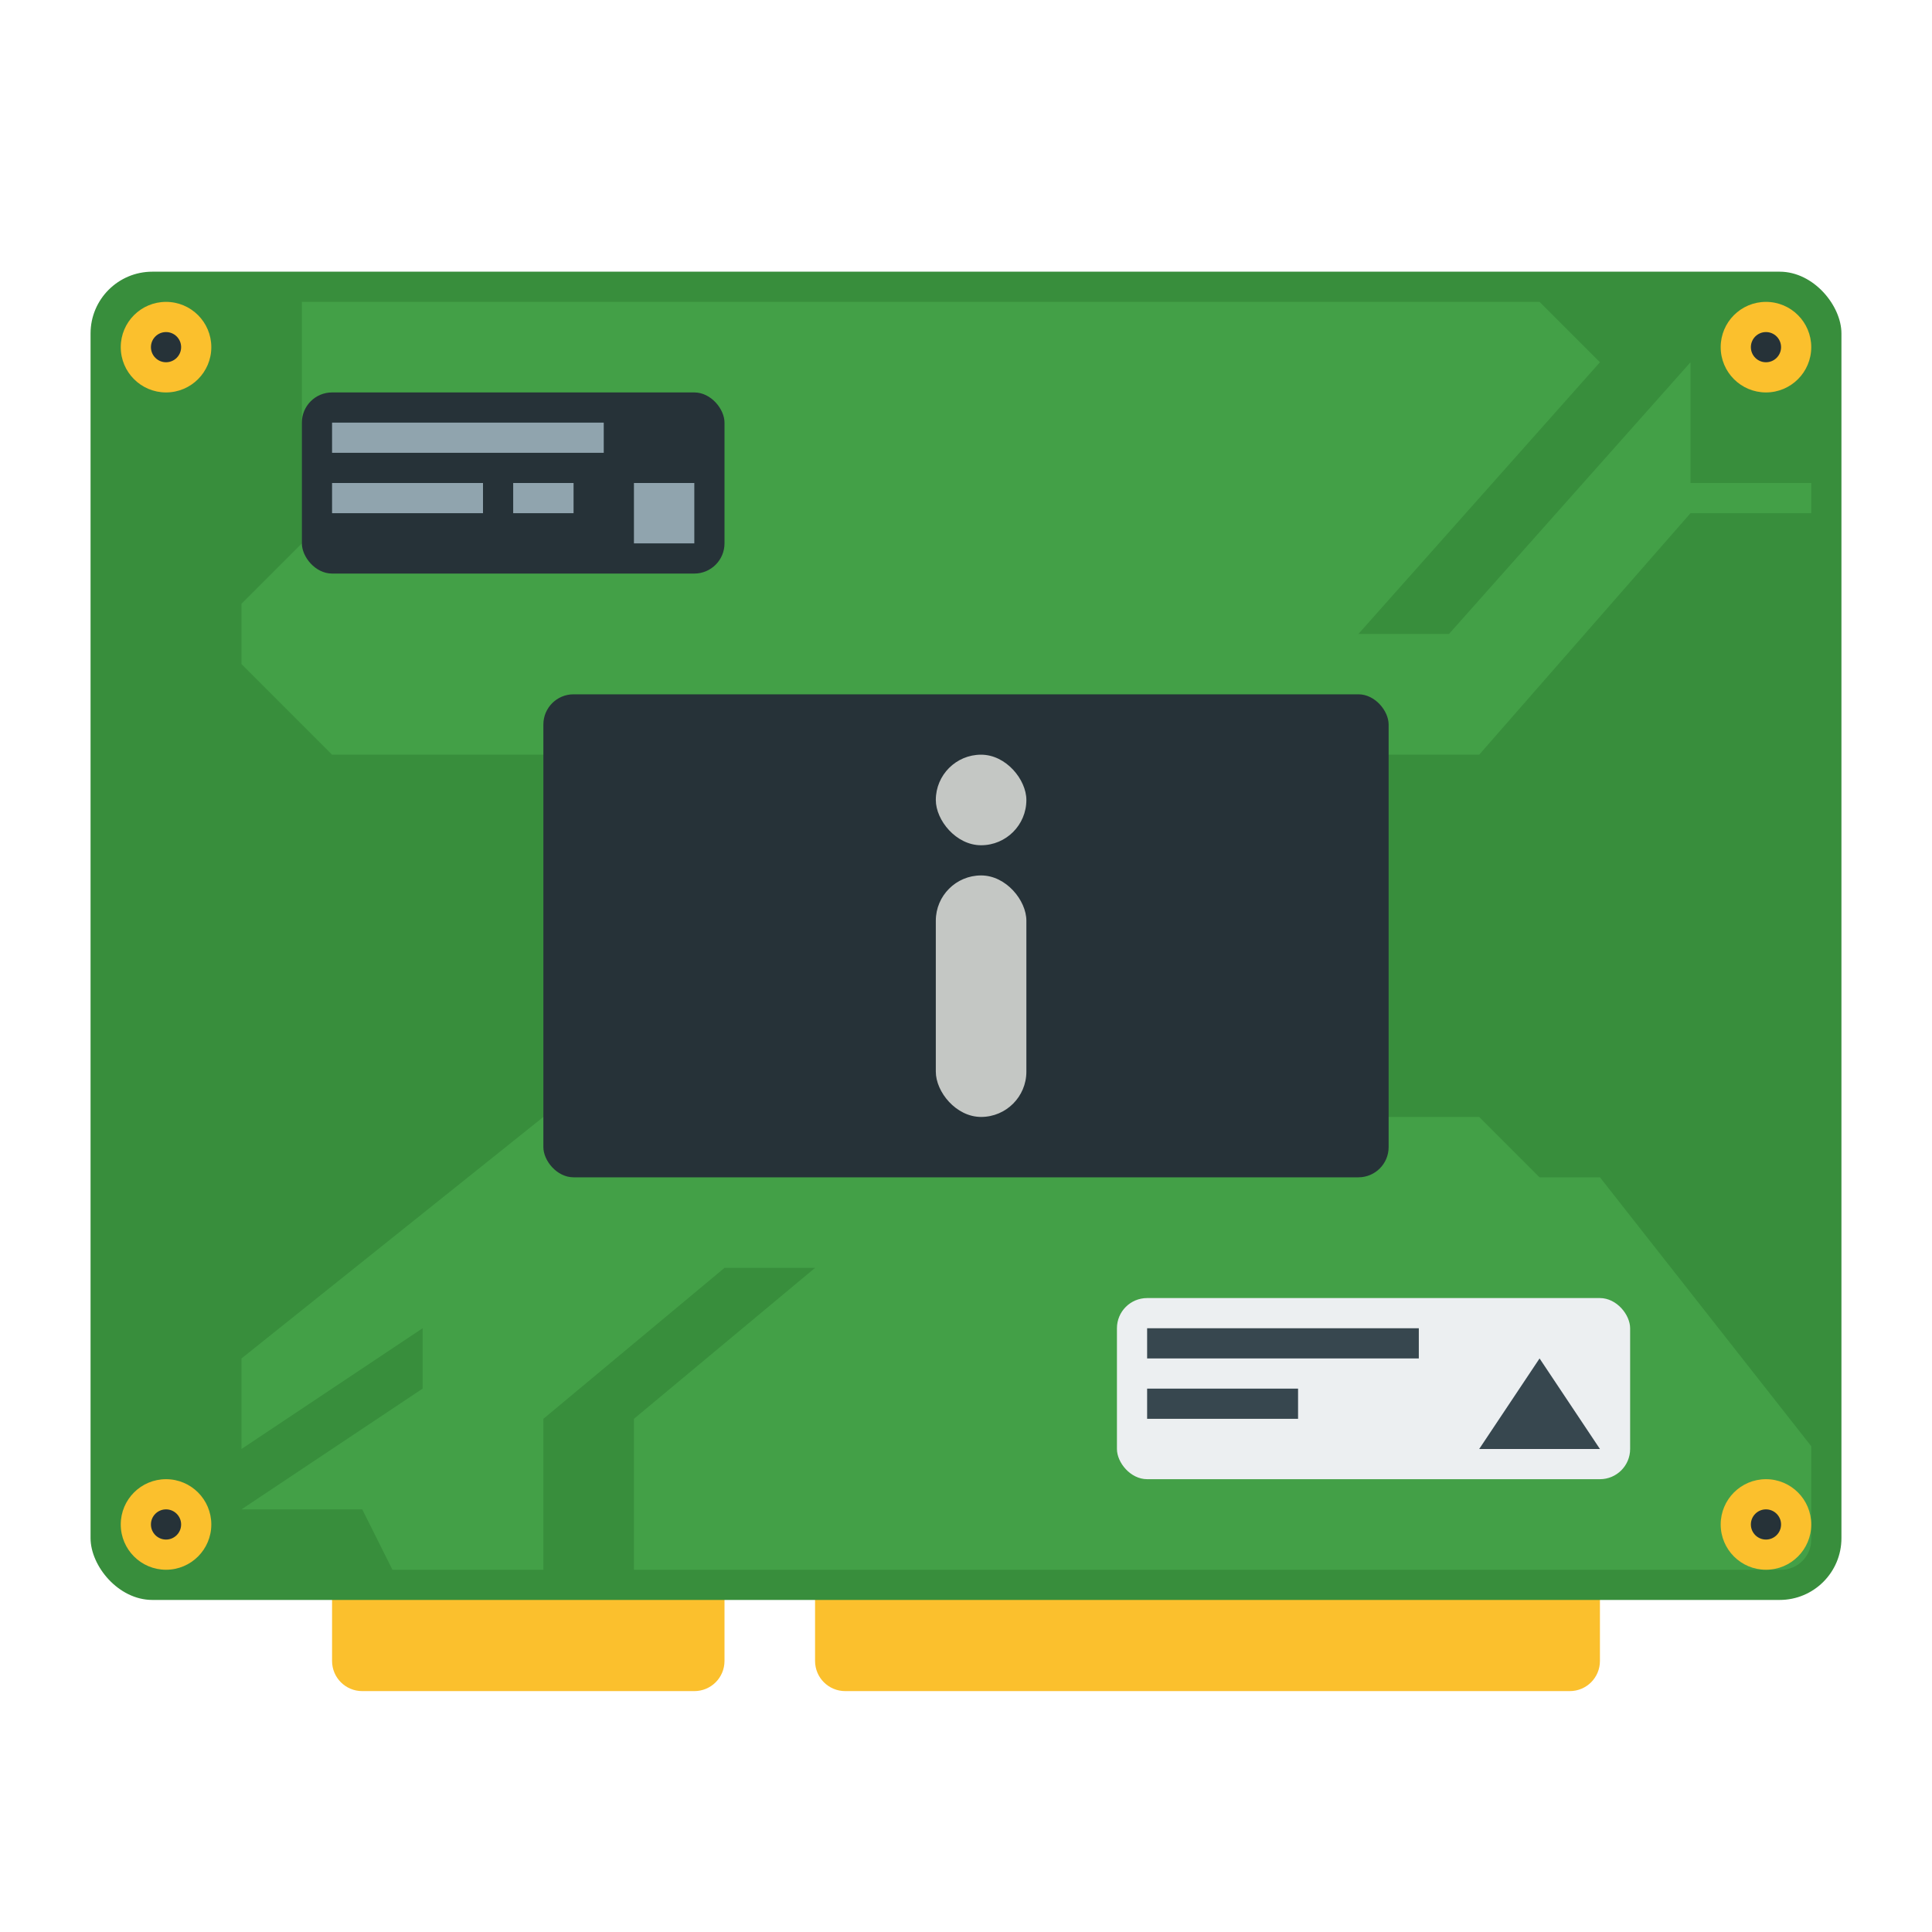 <svg xmlns="http://www.w3.org/2000/svg" width="64" height="64"><g transform="translate(0 -1061.5)"><path fill="#fbc02d" d="M27 1113.52v3c0 .554.446 1 1 1h24c.554 0 1-.446 1-1v-3H28zm-16 0v3c0 .554.446 1 1 1h11c.554 0 1-.446 1-1v-3H12z"/><rect width="58" height="44" x="3" y="1070.5" fill="#388e3c" ry="2.046"/><rect width="56" height="42" x="4" y="1071.5" fill="#388e3c" ry="1.024"/><path fill="#43a047" fill-rule="evenodd" d="m18 1098.5-10 8v3l6-4v2l-6 4h4l1 2h5v-5l6-5h3l-6 5v5h38c.554 0 1-.446 1-1v-3.092l-7-8.908h-2l-2-2z"/><circle cx="58.5" cy="1112" r="1.5" fill="#fbc02d"/><circle cx="58.5" cy="1112" r=".5" fill="#263238"/><circle cx="58.5" cy="1073" r="1.5" fill="#fbc02d"/><circle cx="58.5" cy="1073" r=".5" fill="#263238"/><circle cx="5.5" cy="1112" r="1.5" fill="#fbc02d"/><circle cx="5.5" cy="1112" r=".5" fill="#263238"/><circle cx="5.5" cy="1073" r="1.5" fill="#fbc02d"/><circle cx="5.5" cy="1073" r=".5" fill="#263238"/><path fill="#43a047" fill-rule="evenodd" d="M10 1071.5v8l-2 2v2l3 3h38l7-8h4v-1h-4v-4l-8 9h-3l8-9-2-2z"/><rect width="28" height="16" x="18" y="1084.5" fill="#263238" ry="1"/><rect width="14" height="6" x="10" y="1074.5" fill="#263238" ry="1"/><rect width="9" height="1" x="11" y="1075.5" fill="#90a4ae" ry="0"/><path fill="#90a4ae" d="M11 1077.5h5v1h-5zm6 0h2v1h-2z"/><rect width="17" height="6" x="37" y="1104.5" fill="#eceff1" ry="1"/><g fill="#37474f"><rect width="9" height="1" x="38" y="1105.5" ry="0"/><path d="M38 1107.5h5v1h-5z"/><path fill-rule="evenodd" d="m49 1109.5 2-3 2 3z"/></g><rect width="2" height="2" x="21" y="1077.5" fill="#90a4ae" ry="0"/></g><rect width="3" height="8" x="31" y="29" fill="#f8f8f2" opacity=".75" rx="1.5" ry="1.5" style="paint-order:stroke fill markers"/><rect width="3" height="3" x="31" y="25" fill="#f8f8f2" opacity=".75" rx="1.5" ry="1.5" style="paint-order:stroke fill markers"/></svg>